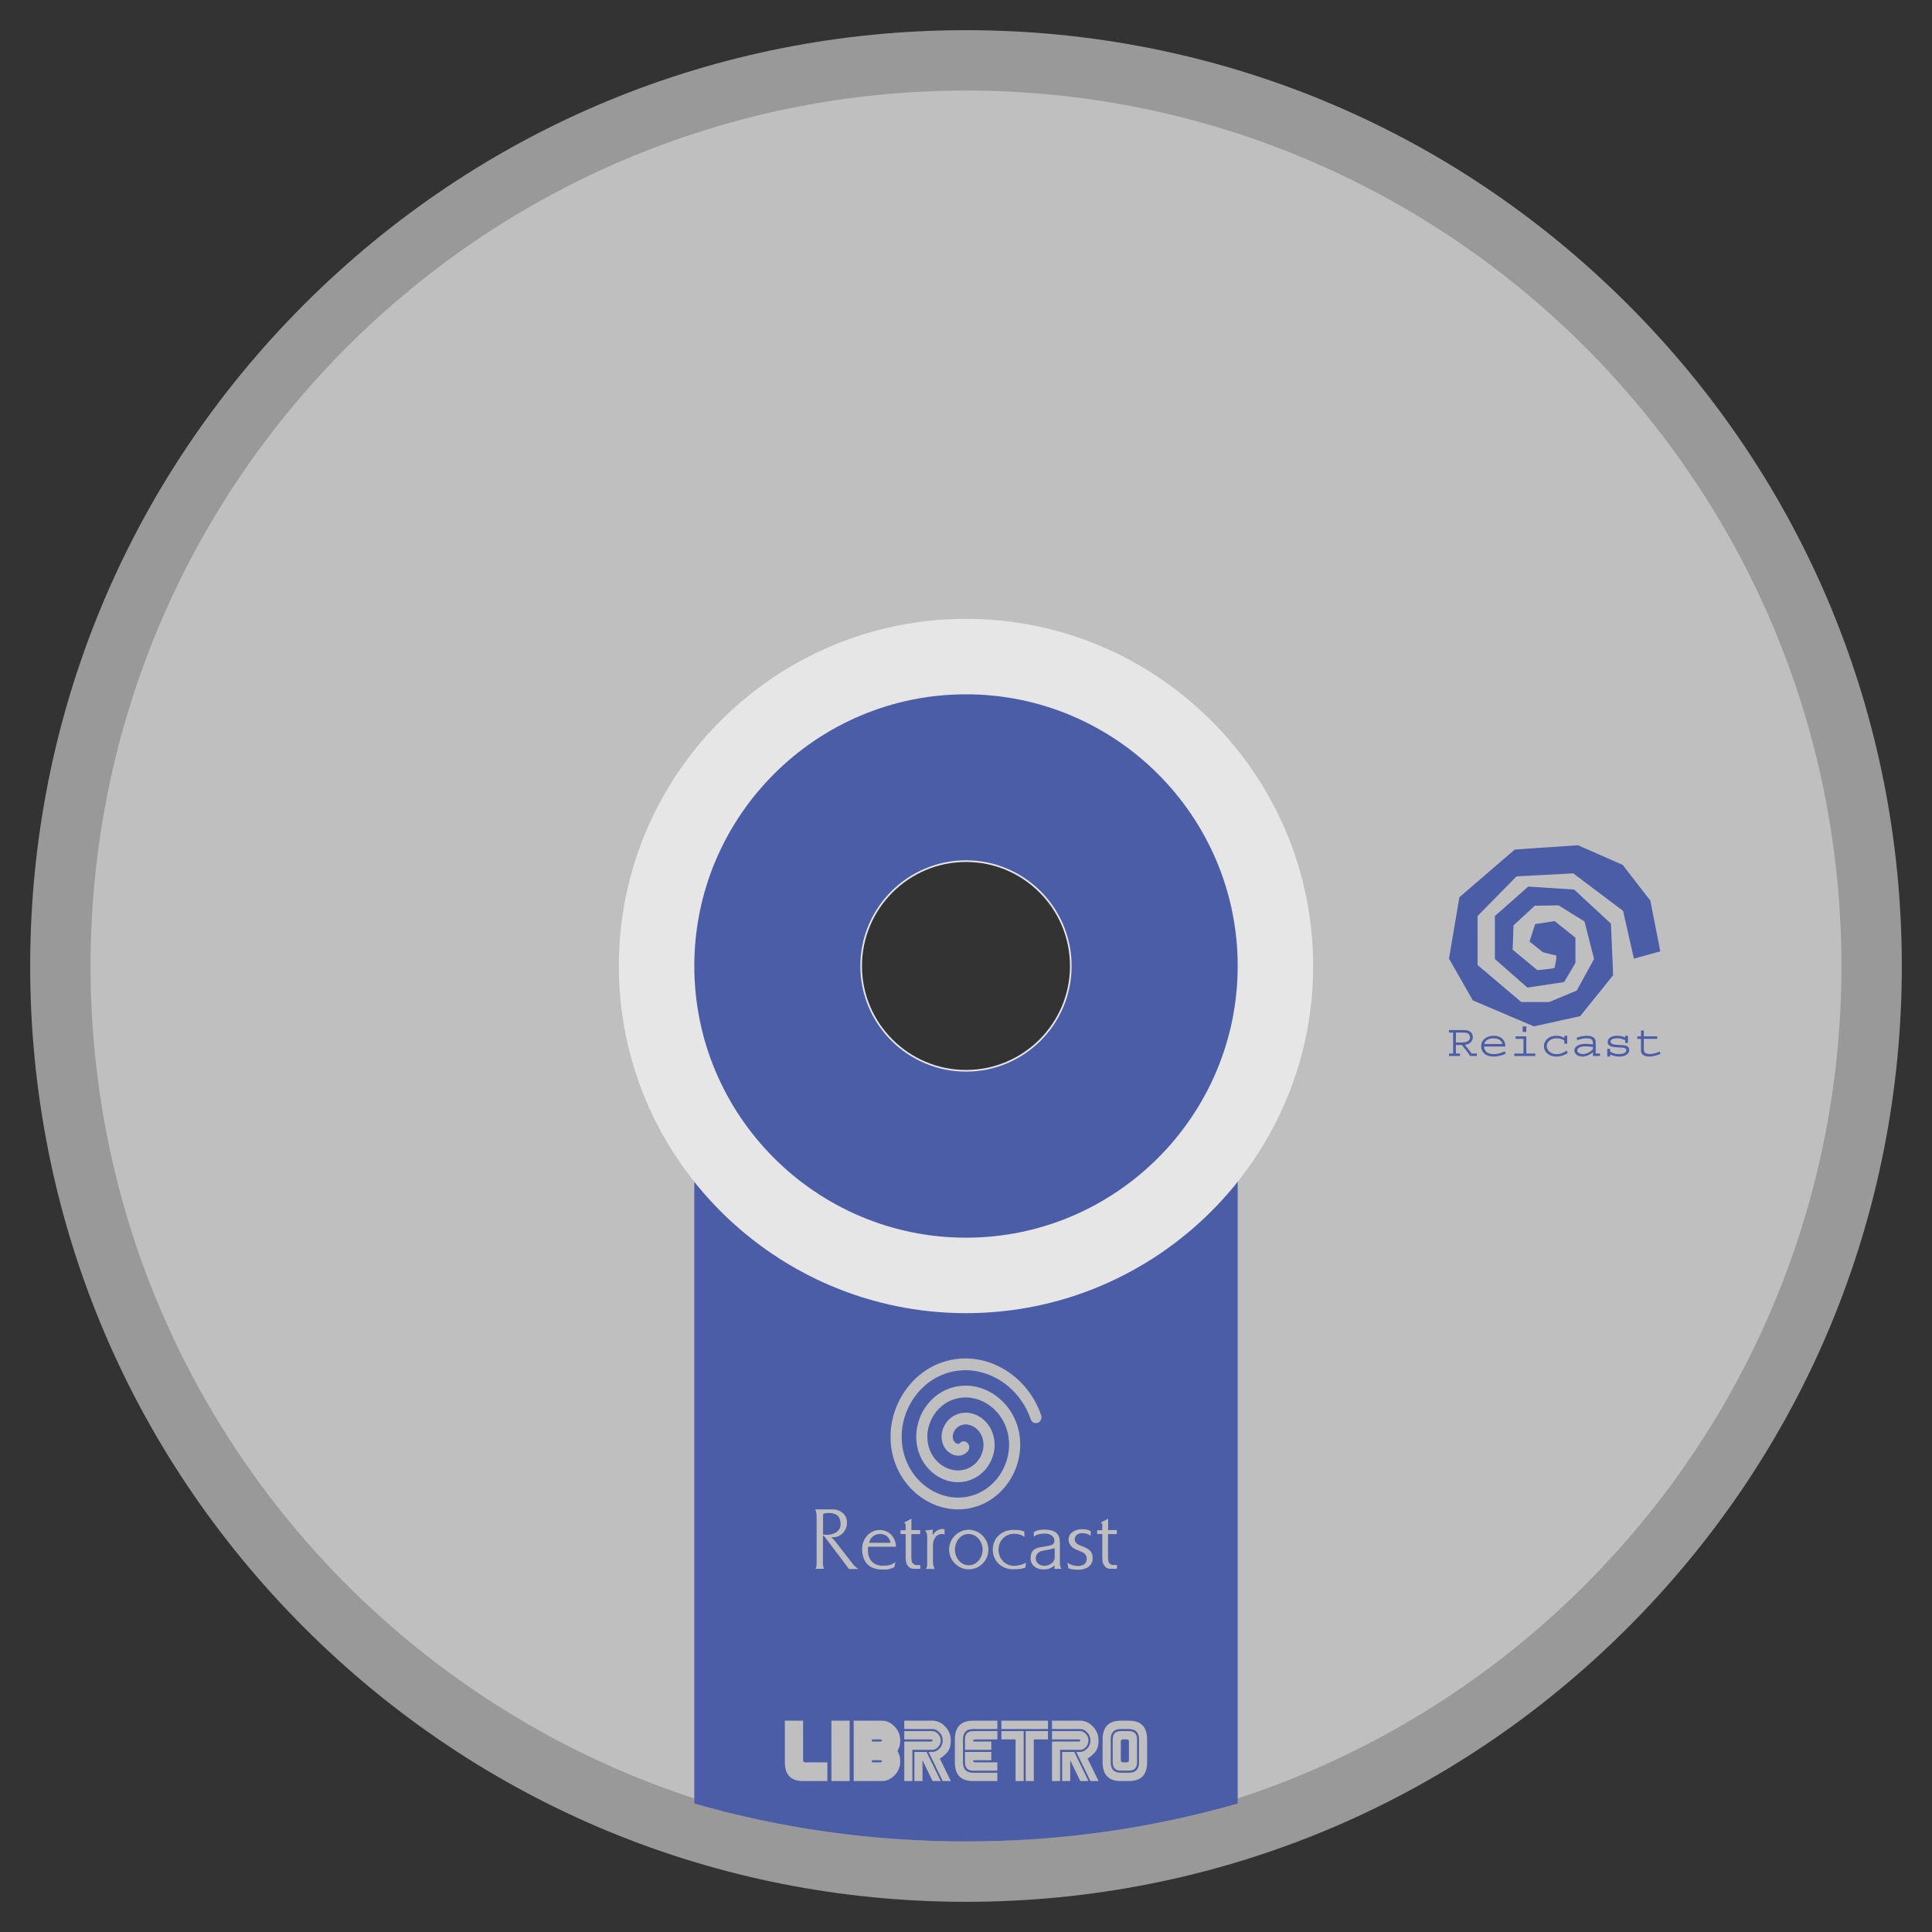 <?xml version="1.0" encoding="UTF-8" standalone="no"?>
<svg
   xmlns:dc="http://purl.org/dc/elements/1.1/"
   xmlns:cc="http://creativecommons.org/ns#"
   xmlns:rdf="http://www.w3.org/1999/02/22-rdf-syntax-ns#"
   xmlns:svg="http://www.w3.org/2000/svg"
   xmlns="http://www.w3.org/2000/svg"
   viewBox="0 0 320 320"
   height="320"
   width="320"
   xml:space="preserve"
   version="1.1"
   id="svg2"><rect x="0" y="0" width="320" height="320" fill="#333333" stroke="none"/><defs
     id="defs6"><clipPath
       id="clipPath16"
       clipPathUnits="userSpaceOnUse"><path
         id="path18"
         d="M 0,256 256,256 256,0 0,0 0,256 Z" /></clipPath><clipPath
       id="clipPath24"
       clipPathUnits="userSpaceOnUse"><path
         id="path26"
         d="M 4,252 252,252 252,4 4,4 4,252 Z" /></clipPath></defs><g
     transform="matrix(1.25,0,0,-1.25,0,320)"
     id="g10"><g
       id="g12"><g
         clip-path="url(#clipPath16)"
         id="g14"><g
           id="g20"><g
             id="g22" /><g
             id="g28"><g
               style="opacity:0.5"
               id="g30"
               clip-path="url(#clipPath24)"><g
                 id="g32"
                 transform="translate(128,108)"><path
                   id="path34"
                   style="fill:#ffffff;fill-opacity:1;fill-rule:nonzero;stroke:none"
                   d="m 0,0 c -11.046,0 -20,8.954 -20,20 0,11.046 8.954,20 20,20 C 11.046,40 20,31.046 20,20 20,8.954 11.046,0 0,0 M 87.676,107.682 C 64.254,131.102 33.116,144 0,144 -33.124,144 -64.264,131.102 -87.683,107.681 -111.103,84.262 -124,53.122 -124,20 c 0,-33.122 12.897,-64.262 36.317,-87.681 C -64.264,-91.102 -33.124,-104 0,-104 c 33.116,0 64.254,12.898 87.676,36.318 C 111.1,-44.26 124,-13.12 124,20 c 0,33.12 -12.9,64.26 -36.324,87.682" /></g></g></g></g><g
           transform="translate(128,84.495)"
           id="g36"><path
             id="path38"
             style="fill:#bfbfbf;fill-opacity:1;fill-rule:nonzero;stroke:none"
             d="M 0,0 C -23.993,0 -43.505,19.517 -43.505,43.505 -43.505,67.493 -23.993,87.01 0,87.01 23.988,87.01 43.5,67.493 43.5,43.505 43.5,19.517 23.988,0 0,0 m 0,159.505 c -64.071,0 -116,-51.934 -116,-116 0,-64.066 51.929,-116 116,-116 64.051,0 116,51.934 116,116 0,64.066 -51.949,116 -116,116" /></g><g
           transform="translate(92,100)"
           id="g40"><path
             id="path42"
             style="fill:#4b5da7;fill-opacity:1;fill-rule:nonzero;stroke:none"
             d="M 0,0 0,-2.303 0,-20 0,-82.973 C 11.391,-86.233 23.474,-88 36,-88 c 12.525,0 24.608,1.768 36,5.029 L 72,-20 72,-3.866 72,0 0,0 Z" /></g><g
           transform="translate(109.877,55.525)"
           id="g44"><path
             id="path46"
             style="fill:#bfbfbf;fill-opacity:1;fill-rule:nonzero;stroke:none"
             d="m 0,0 c -0.321,0 -0.518,-0.01 -0.819,-0.148 l 0,-2.722 c 0.145,-0.021 0.425,-0.032 0.674,-0.021 1.068,0.084 1.711,0.654 1.649,1.53 C 1.462,-0.728 1.255,-0.052 0,0 m 2.623,-7.429 -3.11,4.116 c -0.083,0.105 -0.115,0.179 -0.208,0.253 -0.041,0.042 -0.083,0.063 -0.134,0.095 l 0,-3.62 c 0,-0.169 -0.011,-0.264 0.031,-0.433 0.02,-0.147 0.062,-0.232 0.114,-0.379 l -1.141,0 c 0.062,0.126 0.114,0.2 0.125,0.327 0.031,0.158 0.031,0.506 0.031,0.802 l 0,5.656 c 0,0.295 -0.011,0.464 -0.063,0.76 -0.031,0.137 -0.082,0.211 -0.145,0.327 l 2.333,0 c 1.016,0 1.929,-0.686 1.898,-1.815 C 2.333,-2.438 1.389,-3.377 0.249,-3.197 0.311,-3.25 0.342,-3.292 0.404,-3.345 0.622,-3.556 0.747,-3.694 0.943,-3.947 l 1.846,-2.384 c 0.238,-0.317 0.425,-0.571 0.664,-0.781 0.145,-0.127 0.238,-0.201 0.394,-0.317 l -1.224,0 z" /></g><g
           transform="translate(116.609,52.739)"
           id="g48"><path
             id="path50"
             style="fill:#bfbfbf;fill-opacity:1;fill-rule:nonzero;stroke:none"
             d="m 0,0 c -0.715,0.01 -1.306,-0.464 -1.452,-1.172 l 2.841,0 C 1.255,-0.475 0.798,0 0,0 M -1.576,-1.688 -1.597,-2.026 C -1.669,-3.219 -1.006,-4.2 0.342,-4.2 c 0.684,0 1.151,0.042 1.69,0.475 L 1.897,-4.38 C 1.285,-4.717 0.819,-4.738 0.124,-4.707 c -1.524,0.064 -2.478,0.919 -2.498,2.723 -0.011,1.33 1.005,2.543 2.353,2.512 1.276,-0.021 2.105,-1.003 2.136,-2.216 l -3.691,0 z" /></g><g
           transform="translate(121.122,48.127)"
           id="g52"><path
             id="path54"
             style="fill:#bfbfbf;fill-opacity:1;fill-rule:nonzero;stroke:none"
             d="M 0,0 C -0.425,0 -0.715,0.158 -0.933,0.549 -1.12,0.865 -1.12,1.214 -1.12,1.646 l 0,2.955 -0.674,0 0,0.506 0.674,0 0,0.592 c 0,0.105 0,0.179 -0.041,0.263 -0.052,0.085 -0.094,0.127 -0.166,0.169 l 0.975,0.507 0,-1.51 1.151,0 0,-0.527 -1.162,0 0,-2.986 c 0,-0.348 0.011,-0.718 0.187,-0.887 0.155,-0.169 0.321,-0.232 0.539,-0.232 l 0.456,0 L 0.819,0 0,0 Z" /></g><g
           transform="translate(124.266,52.591)"
           id="g56"><path
             id="path58"
             style="fill:#bfbfbf;fill-opacity:1;fill-rule:nonzero;stroke:none"
             d="m 0,0 c -0.384,-0.222 -0.643,-0.749 -0.643,-1.319 l 0,-2.248 c 0,-0.211 0.021,-0.327 0.073,-0.517 0.041,-0.158 0.083,-0.253 0.176,-0.401 l -1.192,0 c 0.062,0.105 0.114,0.169 0.134,0.275 0.052,0.179 0.042,0.306 0.042,0.495 l 0,3.609 c 0,0.138 -0.01,0.243 -0.062,0.37 -0.052,0.148 -0.114,0.232 -0.208,0.348 l 1.006,0.116 0,-0.76 c 0.156,0.317 0.332,0.486 0.633,0.665 0.279,0.158 0.57,0.211 0.933,0.148 l 0,-0.697 C 0.56,0.19 0.301,0.169 0,0" /></g><g
           transform="translate(128.383,52.739)"
           id="g60"><path
             id="path62"
             style="fill:#bfbfbf;fill-opacity:1;fill-rule:nonzero;stroke:none"
             d="m 0,0 c -1.11,0.032 -1.856,-1.003 -1.846,-2.1 0.011,-1.077 0.767,-2.047 1.825,-2.047 1.037,0 1.815,0.949 1.835,2.015 C 1.846,-1.045 1.078,-0.053 0,0 m -0.062,-4.686 c -1.4,0.022 -2.561,1.203 -2.561,2.628 0,1.457 1.213,2.638 2.644,2.617 1.42,-0.031 2.591,-1.224 2.561,-2.68 -0.021,-1.435 -1.193,-2.586 -2.644,-2.565" /></g><g
           transform="translate(135.851,48.286)"
           id="g64"><path
             id="path66"
             style="fill:#bfbfbf;fill-opacity:1;fill-rule:nonzero;stroke:none"
             d="m 0,0 c -0.518,-0.211 -0.881,-0.2 -1.452,-0.221 -1.659,-0.064 -2.83,1.065 -2.851,2.564 -0.031,1.551 1.214,2.691 2.789,2.648 0.55,-0.01 0.892,-0.01 1.4,-0.221 l 0,-0.707 c -0.352,0.275 -0.902,0.433 -1.389,0.422 -1.203,-0.021 -2.033,-0.96 -2.033,-2.11 -0.02,-1.214 0.923,-2.164 2.084,-2.143 0.633,0.021 1.234,0.201 1.566,0.443 L 0,0 Z" /></g><g
           transform="translate(139.753,50.861)"
           id="g68"><path
             id="path70"
             style="fill:#bfbfbf;fill-opacity:1;fill-rule:nonzero;stroke:none"
             d="m 0,0 -0.664,-0.169 -0.943,-0.179 c -0.518,-0.095 -0.871,-0.433 -0.902,-0.929 -0.052,-0.612 0.498,-1.077 1.13,-1.066 C -0.695,-2.332 0,-1.91 0,-1.214 L 0,0 Z m -0.021,-2.754 0,0.474 c -0.435,-0.421 -0.881,-0.527 -1.482,-0.537 -0.892,-0.011 -1.742,0.537 -1.69,1.561 0.031,0.908 0.497,1.256 1.368,1.393 l 1.037,0.18 c 0.384,0.063 0.747,0.168 0.747,0.706 0,0.507 -0.519,0.908 -1.245,0.908 -0.518,0 -1.099,-0.074 -1.482,-0.411 l 0,0.601 C -2.26,2.438 -1.752,2.459 -1.265,2.459 0.156,2.406 0.684,1.847 0.684,0.77 l 0,-2.754 c 0,-0.148 0.011,-0.243 0.052,-0.38 0.031,-0.148 0.062,-0.232 0.135,-0.369 l -0.892,-0.021 z" /></g><g
           transform="translate(142.886,48.001)"
           id="g72"><path
             id="path74"
             style="fill:#bfbfbf;fill-opacity:1;fill-rule:nonzero;stroke:none"
             d="m 0,0 c -0.518,0.011 -0.995,0.043 -1.317,0.201 l -0.135,0.791 c 0.239,-0.274 0.788,-0.485 1.4,-0.496 0.591,0 1.182,0.253 1.171,0.981 C 1.099,1.91 0.84,2.206 0.446,2.364 l -0.643,0.274 c -0.632,0.253 -1.109,0.708 -1.099,1.404 0.02,0.865 0.892,1.319 1.762,1.33 0.467,0 0.767,-0.032 1.172,-0.254 l 0,-0.643 C 1.358,4.759 0.87,4.844 0.477,4.844 c -0.519,0 -0.954,-0.306 -0.954,-0.792 0,-0.38 0.249,-0.633 0.601,-0.78 L 0.756,3.008 C 1.649,2.638 1.877,2.248 1.897,1.551 1.928,0.391 0.798,-0.021 0,0" /></g><g
           transform="translate(147.181,48.127)"
           id="g76"><path
             id="path78"
             style="fill:#bfbfbf;fill-opacity:1;fill-rule:nonzero;stroke:none"
             d="m 0,0 c -0.425,0 -0.715,0.158 -0.933,0.549 -0.186,0.316 -0.186,0.665 -0.186,1.097 l 0,2.955 -0.675,0 0,0.506 0.675,0 0,0.592 c 0,0.105 0,0.179 -0.042,0.263 -0.052,0.085 -0.094,0.127 -0.166,0.169 l 0.975,0.507 0,-1.51 1.151,0 0,-0.527 -1.162,0 0,-2.986 c 0,-0.348 0.011,-0.718 0.187,-0.887 C -0.02,0.559 0.145,0.496 0.363,0.496 l 0.456,0 L 0.819,0 0,0 Z" /></g><g
           transform="translate(118,65.617)"
           id="g80"><path
             id="path82"
             style="fill:#bfbfbf;fill-opacity:1;fill-rule:nonzero;stroke:none"
             d="m 0,0 c 0,-1.146 0.19,-2.287 0.572,-3.381 0.826,-2.365 2.56,-4.33 4.756,-5.39 2.124,-1.024 4.46,-1.122 6.58,-0.274 2.022,0.809 3.693,2.487 4.585,4.602 0.857,2.034 0.922,4.264 0.184,6.28 C 15.974,3.753 14.539,5.327 12.74,6.155 11.02,6.945 9.145,6.986 7.457,6.269 5.859,5.591 4.558,4.229 3.887,2.533 3.251,0.925 3.24,-0.817 3.856,-2.375 c 0.58,-1.468 1.719,-2.649 3.125,-3.241 1.316,-0.555 2.732,-0.536 3.986,0.053 1.176,0.552 2.105,1.603 2.551,2.885 0.41,1.182 0.362,2.437 -0.137,3.534 C 12.916,1.88 12.065,2.666 11.045,3.013 10.128,3.325 9.174,3.237 8.357,2.765 7.607,2.331 7.04,1.552 6.842,0.681 6.67,-0.084 6.795,-0.85 7.199,-1.477 c 0.376,-0.581 1.035,-0.983 1.68,-1.022 0.538,-0.032 1.023,0.182 1.368,0.604 0.266,0.325 0.232,0.818 -0.076,1.1 -0.308,0.282 -0.773,0.246 -1.039,-0.08 -0.03,-0.036 -0.068,-0.072 -0.169,-0.066 -0.189,0.012 -0.43,0.163 -0.546,0.344 -0.214,0.33 -0.194,0.678 -0.142,0.912 0.101,0.444 0.403,0.857 0.789,1.08 0.587,0.34 1.156,0.26 1.53,0.132 0.627,-0.213 1.173,-0.717 1.459,-1.347 0.324,-0.714 0.354,-1.537 0.082,-2.319 -0.309,-0.888 -0.952,-1.616 -1.765,-1.998 -0.889,-0.417 -1.899,-0.427 -2.844,-0.029 -1.04,0.438 -1.882,1.31 -2.311,2.394 -0.462,1.169 -0.451,2.484 0.031,3.702 0.519,1.314 1.525,2.367 2.76,2.891 1.319,0.56 2.791,0.525 4.147,-0.098 1.441,-0.662 2.589,-1.92 3.15,-3.451 0.595,-1.623 0.539,-3.428 -0.156,-5.079 -0.733,-1.738 -2.103,-3.115 -3.76,-3.778 -1.75,-0.7 -3.684,-0.617 -5.447,0.234 -1.842,0.889 -3.295,2.533 -3.986,4.512 -0.726,2.08 -0.625,4.371 0.287,6.455 0.946,2.162 2.682,3.86 4.763,4.661 2.18,0.838 4.576,0.706 6.746,-0.374 2.242,-1.115 3.998,-3.148 4.819,-5.575 0.137,-0.405 0.559,-0.617 0.942,-0.472 0.383,0.145 0.584,0.593 0.445,0.998 -0.951,2.815 -2.985,5.17 -5.579,6.461 -2.528,1.258 -5.325,1.41 -7.876,0.429 C 4.054,8.802 2.014,6.808 0.904,4.272 0.303,2.899 0,1.446 0,0" /></g><g
           transform="translate(124.648,20)"
           id="g84"><path
             id="path86"
             style="fill:#bfbfbf;fill-opacity:1;fill-rule:nonzero;stroke:none"
             d="m 0,0 -1.073,0 -1.34,2.759 0,-2.759 -1.073,0 0,3.862 1.609,0 L 0,0 Z M 0,5.379 C 0,5.036 -0.118,4.743 -0.353,4.501 -0.588,4.259 -0.828,4.138 -1.073,4.138 l -2.681,0 0,-4.138 -1.073,0 0,5.241 3.486,0 c 0.179,0 0.268,0.046 0.268,0.138 0,0.092 -0.089,0.138 -0.268,0.138 l -3.486,0 0,1.104 3.754,0 c 0.245,0 0.485,-0.123 0.72,-0.368 C -0.118,6.008 0,5.716 0,5.379 m 1.341,0 C 1.341,4.656 1.161,4.109 0.8,3.738 0.439,3.367 0.134,3.117 -0.116,2.989 L 1.341,0 0.268,0 l -1.877,3.862 0.536,0 c 0.316,0 0.619,0.149 0.908,0.446 0.289,0.297 0.433,0.654 0.433,1.071 0,0.411 -0.144,0.767 -0.433,1.067 -0.289,0.3 -0.592,0.451 -0.908,0.451 l -3.754,0 0,1.103 3.754,0 C -0.459,8 0.097,7.743 0.594,7.228 1.092,6.713 1.341,6.097 1.341,5.379" /></g><g
           transform="translate(126.525,25.517)"
           id="g88"><path
             id="path90"
             style="fill:#bfbfbf;fill-opacity:1;fill-rule:nonzero;stroke:none"
             d="m 0,0 c 0,1.655 0.804,2.483 2.413,2.483 l 3.218,0 0,-1.104 -3.218,0 C 1.52,1.379 1.073,0.92 1.073,0 l 0,-3.034 c 0,-0.92 0.447,-1.38 1.34,-1.38 l 3.218,0 0,-1.103 -3.218,0 C 0.804,-5.517 0,-4.69 0,-3.034 L 0,0 Z" /></g><g
           transform="translate(127.866,24.138)"
           id="g92"><path
             id="path94"
             style="fill:#bfbfbf;fill-opacity:1;fill-rule:nonzero;stroke:none"
             d="m 0,0 0,1.379 c 0,0.736 0.358,1.104 1.073,1.104 l 3.218,0 0,-1.104 -2.95,0 C 1.162,1.379 1.073,1.287 1.073,1.103 l 2.413,0 L 3.486,0 0,0 Z" /></g><g
           transform="translate(127.866,23.862)"
           id="g96"><path
             id="path98"
             style="fill:#bfbfbf;fill-opacity:1;fill-rule:nonzero;stroke:none"
             d="m 0,0 3.486,0 0,-1.103 -2.413,0 c 0,-0.184 0.089,-0.276 0.268,-0.276 l 2.95,0 0,-1.104 -3.218,0 C 0.358,-2.483 0,-2.115 0,-1.379 L 0,0 Z" /></g><g
           transform="translate(135.911,26.621)"
           id="g100"><path
             id="path102"
             style="fill:#bfbfbf;fill-opacity:1;fill-rule:nonzero;stroke:none"
             d="m 0,0 2.95,0 0,-1.103 -1.877,0 0,-5.518 L 0,-6.621 0,0 Z m -0.268,0 0,-6.621 -1.073,0 0,5.518 -1.877,0 0,1.103 2.95,0 z m 3.218,0.276 -6.168,0 0,1.103 6.168,0 0,-1.103 z" /></g><g
           transform="translate(144.223,20)"
           id="g104"><path
             id="path106"
             style="fill:#bfbfbf;fill-opacity:1;fill-rule:nonzero;stroke:none"
             d="m 0,0 -1.073,0 -1.34,2.759 0,-2.759 -1.073,0 0,3.862 1.609,0 L 0,0 Z M 0,5.379 C 0,5.036 -0.118,4.743 -0.353,4.501 -0.588,4.259 -0.828,4.138 -1.073,4.138 l -2.681,0 0,-4.138 -1.073,0 0,5.241 3.486,0 c 0.179,0 0.268,0.046 0.268,0.138 0,0.092 -0.089,0.138 -0.268,0.138 l -3.486,0 0,1.104 3.754,0 c 0.245,0 0.485,-0.123 0.72,-0.368 C -0.118,6.008 0,5.716 0,5.379 m 1.341,0 C 1.341,4.656 1.161,4.109 0.8,3.738 0.439,3.367 0.134,3.117 -0.116,2.989 L 1.341,0 0.268,0 l -1.877,3.862 0.536,0 c 0.316,0 0.619,0.149 0.908,0.446 0.289,0.297 0.433,0.654 0.433,1.071 0,0.411 -0.144,0.767 -0.433,1.067 -0.289,0.3 -0.592,0.451 -0.908,0.451 l -3.754,0 0,1.103 3.754,0 C -0.459,8 0.097,7.743 0.594,7.228 1.092,6.713 1.341,6.097 1.341,5.379" /></g><g
           transform="translate(149.587,25.241)"
           id="g108"><path
             id="path110"
             style="fill:#bfbfbf;fill-opacity:1;fill-rule:nonzero;stroke:none"
             d="m 0,0 c 0,0.184 -0.089,0.276 -0.268,0.276 l -0.536,0 C -0.983,0.276 -1.073,0.184 -1.073,0 l 0,-2.483 c 0,-0.184 0.09,-0.276 0.269,-0.276 l 0.536,0 C -0.089,-2.759 0,-2.667 0,-2.483 L 0,0 Z m 1.073,0.276 0,-3.035 C 1.073,-3.494 0.715,-3.862 0,-3.862 l -1.073,0 c -0.715,0 -1.072,0.368 -1.072,1.103 l 0,3.035 c 0,0.735 0.357,1.103 1.072,1.103 l 1.073,0 c 0.715,0 1.073,-0.368 1.073,-1.103 m 0.268,0 C 1.341,1.195 0.894,1.655 0,1.655 l -1.073,0 c -0.894,0 -1.34,-0.46 -1.34,-1.379 l 0,-3.035 c 0,-0.919 0.446,-1.379 1.34,-1.379 l 1.073,0 c 0.894,0 1.341,0.46 1.341,1.379 l 0,3.035 z m 1.072,0 0,-3.035 C 2.413,-4.414 1.609,-5.241 0,-5.241 l -1.073,0 c -1.609,0 -2.413,0.827 -2.413,2.482 l 0,3.035 c 0,1.655 0.804,2.483 2.413,2.483 l 1.073,0 c 1.609,0 2.413,-0.828 2.413,-2.483" /></g><g
           transform="translate(105.171,21.855)"
           id="g112"><path
             id="path114"
             style="fill:#bfbfbf;fill-opacity:1;fill-rule:nonzero;stroke:none"
             d="M 0,0 C -0.008,0.024 -0.014,0.051 -0.021,0.076 L 0,0.076 0,0 Z m 1.511,0.628 c -0.179,0 -0.268,0.092 -0.268,0.276 l 0,5.241 -2.414,0 0,-5.517 c 0,-1.655 0.805,-2.483 2.414,-2.483 l 3.218,0 0,2.483 -2.95,0 z" /></g><path
           id="path116"
           style="fill:#bfbfbf;fill-opacity:1;fill-rule:nonzero;stroke:none"
           d="m 110.167,20 2.413,0 0,8 -2.413,0 0,-8 z" /><g
           transform="translate(116.603,25.241)"
           id="g118"><path
             id="path120"
             style="fill:#bfbfbf;fill-opacity:1;fill-rule:nonzero;stroke:none"
             d="m 0,0 -1.073,0 0,0.276 1.073,0 C 0.179,0.276 0.268,0.23 0.268,0.138 0.268,0.046 0.179,0 0,0 m 0,-2.759 -1.073,0 0,0.276 1.073,0 c 0.179,0 0.268,-0.046 0.268,-0.138 C 0.268,-2.713 0.179,-2.759 0,-2.759 M 2.682,0.138 C 2.682,0.855 2.433,1.471 1.935,1.986 1.438,2.501 0.882,2.759 0.268,2.759 l -3.754,0 0,-8 3.754,0 c 0.614,0 1.17,0.257 1.667,0.772 0.498,0.515 0.747,1.131 0.747,1.848 0,0.521 -0.123,0.978 -0.367,1.37 0.244,0.393 0.367,0.856 0.367,1.389" /></g><g
           transform="translate(216.5,128.979)"
           id="g122"><path
             id="path124"
             style="fill:#4b5da7;fill-opacity:1;fill-rule:nonzero;stroke:none"
             d="m 0,0 -1.434,6.325 -6.599,4.969 -7.516,-0.395 -5.164,-5.252 0,-6.494 5.795,-4.913 3.672,0 3.672,1.525 2.295,4.179 -1.262,4.969 -3.443,2.146 -3.155,-0.057 -2.812,-2.597 -0.115,-3.219 3.271,-2.711 c 0,0 2.295,0.17 2.295,0.339 0,0.17 0.402,1.638 0.143,1.638 -0.258,0 -1.692,0.395 -1.692,0.395 l -1.779,1.412 0.746,2.315 2.582,0.395 2.754,-2.202 0,-3.332 -1.492,-2.541 -4.877,-0.734 -4.303,3.784 0,5.703 4.418,3.897 6.082,-0.396 4.877,-4.517 0.287,-6.833 -4.361,-5.422 -6.139,-1.355 -8.09,3.445 L -24.5,0 l 1.377,8.132 7.344,6.324 8.377,0.565 5.91,-2.597 L 2.18,7.68 3.5,0.96 0,0 Z" /></g><g
           transform="translate(194.681,118.895)"
           id="g126"><path
             id="path128"
             style="fill:#4b5da7;fill-opacity:1;fill-rule:nonzero;stroke:none"
             d="m 0,0 c -0.151,0.258 -0.488,0.282 -0.79,0.282 l -0.976,0 0,-1.315 0.687,0 c 0.412,0 1.182,0.03 1.182,0.691 C 0.103,-0.216 0.062,-0.102 0,0 m 0.124,-2.823 c -0.262,0.414 -0.853,1.171 -1.114,1.46 l -0.776,0 0,-1.13 0.542,0 0,-0.33 -1.457,0 0,0.33 0.543,0 0,2.775 -0.543,0 0,0.331 2.014,0 c 0.818,0 1.141,-0.427 1.141,-0.943 0,-0.703 -0.605,-0.955 -1.052,-1.021 0.269,-0.295 0.667,-0.811 0.894,-1.142 l 0.694,0 0,-0.33 -0.886,0 z" /></g><g
           transform="translate(197.906,118.42)"
           id="g130"><path
             id="path132"
             style="fill:#4b5da7;fill-opacity:1;fill-rule:nonzero;stroke:none"
             d="m 0,0 c -0.777,0 -1.182,-0.402 -1.237,-0.757 l 2.399,0 C 1.162,-0.606 0.949,0 0,0 m 0.034,-2.42 c -1.203,0 -1.677,0.666 -1.677,1.375 0,0.829 0.729,1.381 1.643,1.381 1.106,0 1.567,-0.666 1.567,-1.423 l -2.818,0 0,-0.048 c 0,-0.318 0.206,-0.643 0.454,-0.781 0.261,-0.144 0.57,-0.18 0.893,-0.18 0.323,0 0.859,0.108 1.395,0.372 L 1.608,-2.042 C 1.162,-2.258 0.591,-2.42 0.034,-2.42" /></g><path
           id="path134"
           style="fill:#4b5da7;fill-opacity:1;fill-rule:nonzero;stroke:none"
           d="m 201.757,120 0.488,0 0,-0.739 -0.488,0 0,0.739 z m -1.1,-3.928 0,0.33 1.21,0 0,1.946 -1.044,0 0,0.331 1.422,0 0,-2.277 1.189,0 0,-0.33 -2.777,0 z" /><g
           transform="translate(206.206,116)"
           id="g136"><path
             id="path138"
             style="fill:#4b5da7;fill-opacity:1;fill-rule:nonzero;stroke:none"
             d="m 0,0 c -0.866,0 -1.629,0.522 -1.629,1.411 0,0.547 0.474,1.346 1.663,1.346 0.399,0 0.729,-0.102 1.045,-0.289 l 0,0.289 0.378,0 0,-1.051 -0.378,0 0,0.414 c -0.296,0.216 -0.66,0.3 -1.052,0.3 -0.783,0 -1.278,-0.492 -1.278,-1.027 0,-0.39 0.296,-1.069 1.368,-1.069 0.557,0 1.093,0.348 1.264,0.481 L 1.533,0.474 C 1.127,0.198 0.639,0 0,0" /></g><g
           transform="translate(211.067,117.273)"
           id="g140"><path
             id="path142"
             style="fill:#4b5da7;fill-opacity:1;fill-rule:nonzero;stroke:none"
             d="m 0,0 c -0.289,0.042 -0.577,0.078 -0.88,0.078 -0.323,0 -0.694,-0.012 -0.948,-0.168 -0.138,-0.084 -0.248,-0.216 -0.248,-0.379 0,-0.227 0.296,-0.474 0.715,-0.474 0.557,0 1.017,0.282 1.361,0.643 L 0,0 Z m 0.007,-1.201 0,0.505 c -0.378,-0.319 -0.852,-0.577 -1.375,-0.577 -0.701,0 -1.092,0.42 -1.092,0.811 0,0.354 0.364,0.877 1.491,0.877 0.33,0 0.667,-0.042 0.969,-0.084 l 0,0.185 c 0,0.199 -0.048,0.409 -0.227,0.505 -0.199,0.108 -0.426,0.126 -0.66,0.126 -0.467,0 -0.962,-0.162 -1.175,-0.252 l -0.096,0.324 c 0.399,0.144 0.873,0.265 1.34,0.265 0.584,0 0.928,-0.181 1.072,-0.415 0.103,-0.162 0.117,-0.33 0.117,-0.492 l 0,-1.448 0.564,0 0,-0.33 -0.928,0 z" /></g><g
           transform="translate(214.575,116)"
           id="g144"><path
             id="path146"
             style="fill:#4b5da7;fill-opacity:1;fill-rule:nonzero;stroke:none"
             d="m 0,0 c -0.55,0 -0.886,0.132 -1.223,0.27 l 0,-0.27 -0.378,0 0,1.021 0.378,0 0,-0.354 c 0.33,-0.223 0.708,-0.337 1.141,-0.337 0.254,0 1.01,0.048 1.01,0.493 0,0.036 -0.014,0.132 -0.048,0.174 -0.186,0.228 -0.543,0.186 -0.846,0.21 -0.508,0.036 -1.037,0.012 -1.402,0.3 -0.13,0.102 -0.178,0.265 -0.178,0.415 0,0.516 0.494,0.835 1.251,0.835 0.385,0 0.756,-0.078 1.065,-0.241 l 0,0.241 0.371,0 0,-0.949 -0.371,0 0,0.354 c -0.289,0.162 -0.667,0.264 -1.045,0.264 -0.295,0 -0.9,-0.078 -0.9,-0.45 0,-0.108 0.075,-0.216 0.179,-0.277 C -0.68,1.525 -0.048,1.543 0.426,1.513 0.9,1.483 1.306,1.357 1.306,0.859 1.306,0.342 0.763,0 0,0" /></g><g
           transform="translate(218.543,116)"
           id="g148"><path
             id="path150"
             style="fill:#4b5da7;fill-opacity:1;fill-rule:nonzero;stroke:none"
             d="m 0,0 c -0.357,0 -1.1,0.108 -1.1,0.786 l 0,1.562 -0.487,0 0,0.331 0.487,0 0,0.774 0.372,0 0,-0.774 1.773,0 0,-0.331 -1.773,0 0,-1.417 c 0,-0.187 0.054,-0.403 0.254,-0.493 0.186,-0.084 0.364,-0.108 0.55,-0.108 0.467,0 0.983,0.21 1.34,0.331 L 1.457,0.336 C 1.024,0.174 0.509,0 0,0" /></g><g
           transform="translate(128.002,114.224)"
           id="g152"><path
             id="path154"
             style="fill:#e6e6e6;fill-opacity:1;fill-rule:nonzero;stroke:none"
             d="m 0,0 c -7.596,0 -13.786,6.176 -13.786,13.776 0,7.604 6.19,13.785 13.786,13.785 7.6,0 13.777,-6.181 13.777,-13.785 C 13.777,6.176 7.6,0 0,0 m 0.001,59.776 c -25.364,0 -46.003,-20.651 -46.003,-46 0,-25.349 20.639,-46 46.003,-46 25.338,0 45.997,20.651 45.997,46 0,25.349 -20.659,46 -45.997,46" /></g><g
           transform="translate(128.002,114.005)"
           id="g156"><path
             id="path158"
             style="fill:#4b5da7;fill-opacity:1;fill-rule:nonzero;stroke:none"
             d="M 0,0 C -7.716,0 -14.005,6.275 -14.005,13.995 -14.005,21.721 -7.716,28 0,28 7.721,28 13.995,21.721 13.995,13.995 13.995,6.275 7.721,0 0,0 m 0,49.995 c -19.85,0 -36.002,-16.162 -36.002,-36 0,-19.838 16.152,-36 36.002,-36 19.83,0 35.998,16.162 35.998,36 0,19.838 -16.168,36 -35.998,36" /></g></g></g></g></svg>